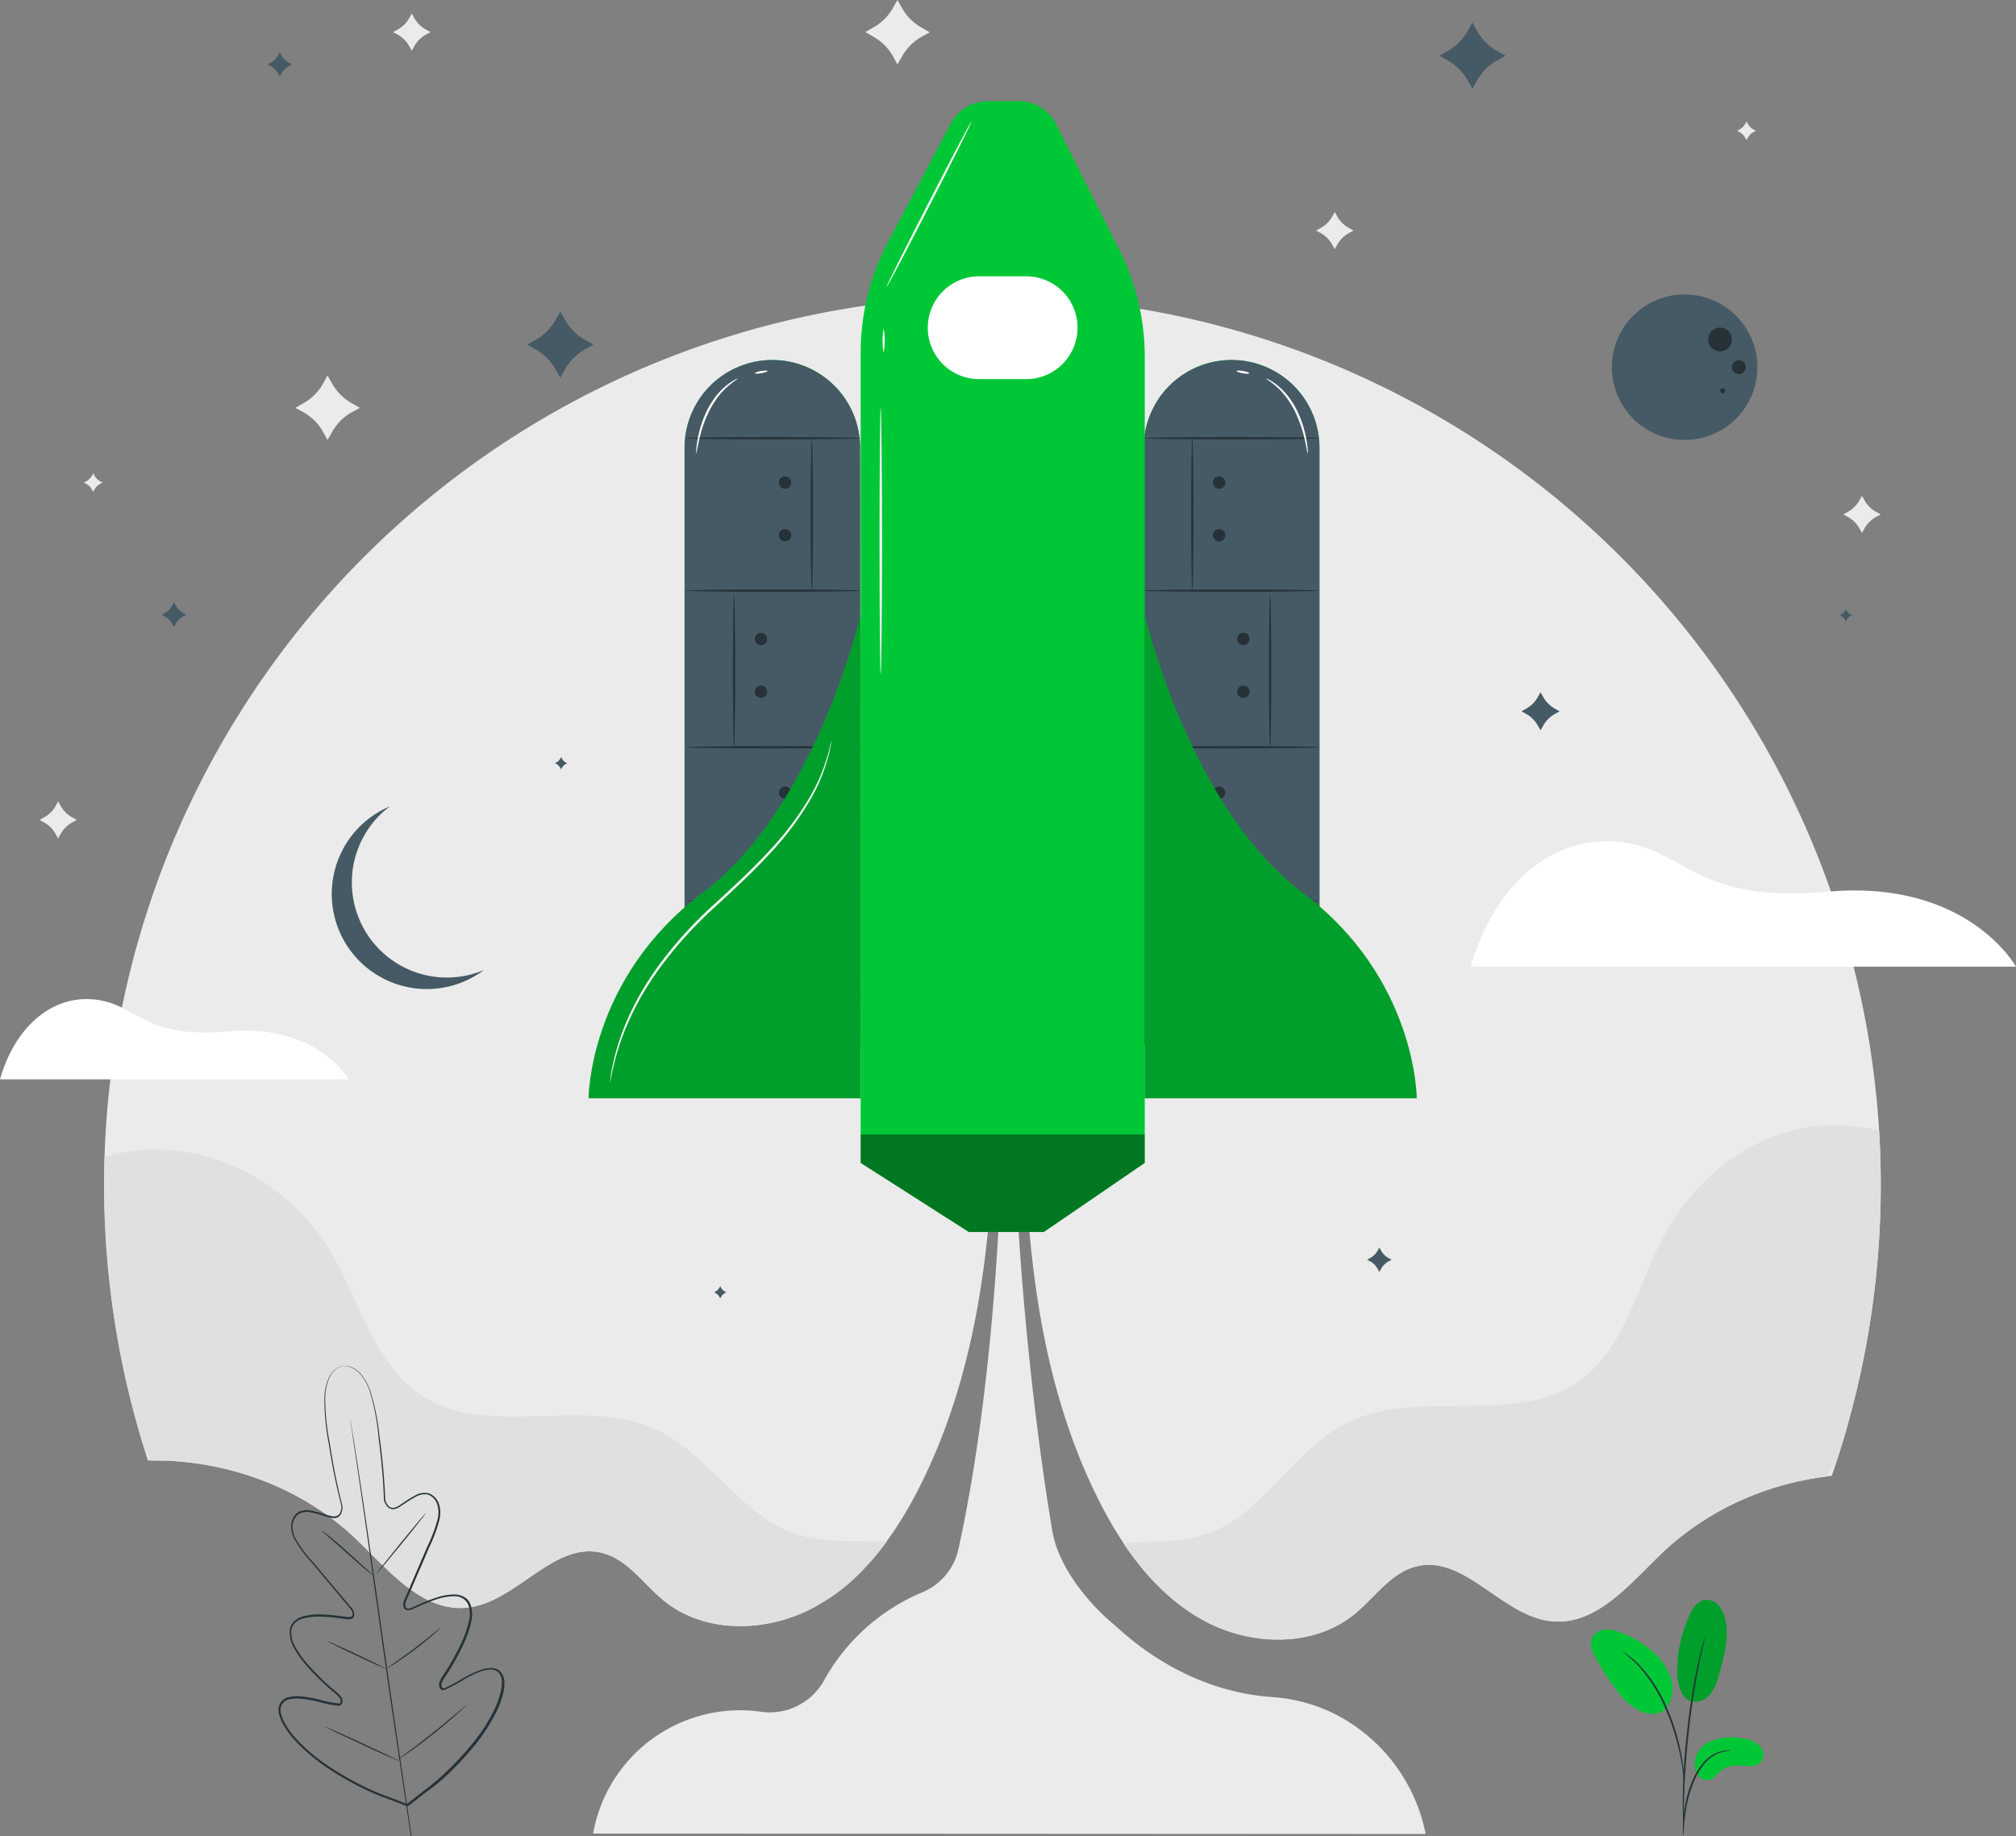 <svg xmlns="http://www.w3.org/2000/svg" width="372.891" height="339.691" viewBox="0 0 372.891 339.691">
  <rect x="0" y="0" width="372.891" height="339.691" fill="#808080" stroke="none"/>
  <g id="To_the_stars-pana" data-name="To the stars-pana" transform="translate(-20 -41.69)">
    <g id="freepik--background-complete--inject-2" transform="translate(20 41.69)">
      <path id="Path_2165" data-name="Path 2165" d="M323.368,90l.455.812a5.56,5.56,0,0,0,2.2,2.175l.812.446-.812.446a5.528,5.528,0,0,0-2.2,2.183l-.455.812-.446-.812a5.528,5.528,0,0,0-2.2-2.183l-.812-.446.812-.446a5.56,5.56,0,0,0,2.2-2.175Z" transform="translate(-76.482 -50.788)" fill="#ebebeb"/>
      <path id="Path_2166" data-name="Path 2166" d="M113.038,44.77l.455.812a5.438,5.438,0,0,0,2.192,2.175l.812.455-.812.446a5.487,5.487,0,0,0-2.192,2.175l-.455.812-.455-.812a5.487,5.487,0,0,0-2.192-2.175l-.812-.446.812-.455a5.438,5.438,0,0,0,2.192-2.175Z" transform="translate(-36.87 -42.27)" fill="#ebebeb"/>
      <path id="Path_2167" data-name="Path 2167" d="M443.508,154.69l.455.812a5.454,5.454,0,0,0,2.2,2.175l.812.446-.812.446a5.455,5.455,0,0,0-2.2,2.175l-.455.812-.455-.812a5.487,5.487,0,0,0-2.191-2.175l-.812-.446.812-.446a5.487,5.487,0,0,0,2.191-2.175Z" transform="translate(-99.107 -62.971)" fill="#ebebeb"/>
      <path id="Path_2168" data-name="Path 2168" d="M32.441,224.31l.446.812a5.56,5.56,0,0,0,2.2,2.183l.812.446-.812.446a5.56,5.56,0,0,0-2.2,2.175l-.446.812-.455-.812a5.454,5.454,0,0,0-2.175-2.175L29,227.751l.812-.446a5.455,5.455,0,0,0,2.2-2.175Z" transform="translate(-21.695 -76.083)" fill="#ebebeb"/>
      <path id="Path_2169" data-name="Path 2169" d="M223.131,41.69l.812,1.42a9.44,9.44,0,0,0,3.758,3.75l1.412.812-1.412.771a9.456,9.456,0,0,0-3.758,3.758l-.812,1.412L222.36,52.2a9.456,9.456,0,0,0-3.758-3.766l-1.412-.812,1.412-.812a9.44,9.44,0,0,0,3.758-3.75Z" transform="translate(-57.136 -41.69)" fill="#ebebeb"/>
      <path id="Path_2170" data-name="Path 2170" d="M93.251,127.27l.812,1.412a9.513,9.513,0,0,0,3.758,3.758l1.412.812-1.412.771a9.513,9.513,0,0,0-3.758,3.758l-.812,1.412-.771-1.412a9.456,9.456,0,0,0-3.758-3.758l-1.412-.771,1.412-.812a9.456,9.456,0,0,0,3.758-3.766Z" transform="translate(-32.676 -57.807)" fill="#ebebeb"/>
      <path id="Path_2171" data-name="Path 2171" d="M417.6,69.38l.227.406a2.7,2.7,0,0,0,1.088,1.088l.406.227-.406.227a2.7,2.7,0,0,0-1.088,1.088l-.227.406-.219-.406a2.752,2.752,0,0,0-1.088-1.088l-.414-.227.414-.227a2.752,2.752,0,0,0,1.088-1.088Z" transform="translate(-94.555 -46.905)" fill="#ebebeb"/>
      <path id="Path_2172" data-name="Path 2172" d="M40.831,149.54l.227.414a2.7,2.7,0,0,0,1.088,1.088l.406.227-.406.219a2.751,2.751,0,0,0-1.088,1.088l-.227.414-.219-.414a2.8,2.8,0,0,0-1.088-1.088l-.414-.219.414-.227a2.752,2.752,0,0,0,1.12-1.088Z" transform="translate(-23.599 -62.001)" fill="#ebebeb"/>
      <path id="Path_2173" data-name="Path 2173" d="M90.213,339c6.055,5.763,12.224,13.579,20.552,12.792,9.164-.893,15.974-12.256,24.9-10.178,4.87,1.128,7.816,5.828,11.672,8.928,7.751,6.266,19.48,5.812,28.133.933s14.772-13.384,19.22-22.3c13.214-26.363,14.066-57.012,13.774-86.484l2.687-98.975,2.687,101.459c-.292,29.48.576,60.112,13.742,86.492,4.448,8.928,10.552,17.427,19.22,22.3s20.381,5.325,28.133-.933c3.855-3.117,6.842-7.816,11.672-8.928,8.928-2.086,15.771,9.318,24.926,10.178,8.328.812,14.5-7.029,20.552-12.792a53.7,53.7,0,0,1,31.184-14.091,164.312,164.312,0,1,0-311.43-2.849C65.862,324.3,80.042,329.327,90.213,339Z" transform="translate(-24.467 -54.389)" fill="#ebebeb"/>
      <path id="Path_2174" data-name="Path 2174" d="M355.15,256.613H456.008s-8.928-16.233-34.9-13.863c-24.8,2.256-26.055-7.987-38.66-9.245S359.354,241.938,355.15,256.613Z" transform="translate(-83.118 -77.793)" fill="#fff"/>
      <path id="Path_2175" data-name="Path 2175" d="M20,284.234H84.439s-5.682-10.381-22.3-8.872c-15.852,1.445-16.656-5.1-24.715-5.909S22.646,274.827,20,284.234Z" transform="translate(-20 -84.571)" fill="#fff"/>
      <path id="Path_2176" data-name="Path 2176" d="M177.794,386.732c.414-.268.812-.544,1.209-.812l.536-.406c.39-.3.812-.6,1.153-.909l.463-.381c.43-.373.86-.747,1.282-1.136l.244-.227a47.457,47.457,0,0,0,4.44-4.87h0c.463-.576.909-1.161,1.347-1.761h0c-5.446-.381-11.047.341-16.233-1.25-10.657-3.247-16.55-15.048-26.7-19.634-13.376-6.047-30.689,1.842-43.019-6.144-9.253-5.99-11.574-18.3-17.508-27.6-8.79-13.8-25.486-21.1-41.184-16.574q-.089,2.532-.089,5.073a164.391,164.391,0,0,0,7.52,49.142c.385.67.759,1.328,1.165,1.993h3.019c.7,0,1.388.065,2.078.122a1.739,1.739,0,0,1,.5.049c.7.057,1.4.13,2.086.219l.5.065c.69.1,1.38.195,2.07.317l.511.1c.682.13,1.364.26,2.037.406l.544.13c.657.154,1.323.308,1.98.487l.584.17c.633.179,1.274.365,1.907.568l.633.219c.609.2,1.218.406,1.818.633l.69.276c.576.219,1.153.446,1.713.69.26.105.511.227.763.341.536.243,1.071.479,1.623.739.284.13.56.284.812.43.5.243.982.5,1.469.755.308.17.6.357.909.528.446.26.893.511,1.331.812l1,.641,1.185.771c.373.26.731.536,1.1.812s.674.479,1,.73.812.682,1.274,1.023c.243.211.5.406.755.617.657.56,1.307,1.144,1.94,1.745,6.055,5.763,12.224,13.579,20.552,12.792,9.123-.877,15.933-12.24,24.861-10.162,4.87,1.128,7.816,5.828,11.672,8.928,7.751,6.266,19.48,5.812,28.133.933.609-.333,1.193-.7,1.778-1.071Z" transform="translate(-24.469 -91.032)" fill="#e0e0e0"/>
      <path id="Path_2177" data-name="Path 2177" d="M377.946,375.2l1.128-.933c.2-.162.422-.317.633-.479.357-.276.714-.552,1.08-.812l.674-.479,1.088-.747.69-.446c.373-.235.747-.479,1.128-.706.227-.146.463-.276.69-.406l1.169-.674.7-.373,1.217-.633.682-.325c.422-.2.812-.406,1.266-.6l.674-.292,1.315-.552.657-.26,1.364-.511.641-.219,1.412-.471.625-.187c.487-.146.966-.292,1.453-.422l.617-.162,1.485-.365.609-.138,1.518-.308.593-.114c.511-.089,1.023-.179,1.542-.252l.584-.089.86-.122c.641-.893,1.25-1.778,1.826-2.67a163.959,163.959,0,0,0,8.222-51.419q0-4.984-.3-9.886c-15.852-3.977-30.762,4.058-39.058,18.173-5.6,9.5-7.492,21.875-16.526,28.2-12.037,8.409-29.61,1.128-42.775,7.646-9.975,4.927-15.454,16.931-26.006,20.56-4.87,1.68-10.227,1.282-15.422,1.737h0c.43.633.868,1.266,1.323,1.883.114.17.235.333.357.5.373.5.747.99,1.128,1.469l.333.414c.479.6.982,1.185,1.493,1.753l.268.3c.43.471.868.933,1.315,1.38l.463.463c.455.455.925.893,1.4,1.323l.284.26c.568.5,1.153.974,1.745,1.437l.471.349c.463.357.942.7,1.429,1.031l.544.365c.633.414,1.282.812,1.956,1.193,8.685,4.87,20.381,5.325,28.133-.933,3.855-3.117,6.842-7.816,11.672-8.928,8.928-2.086,15.771,9.318,24.926,10.178,8.328.812,14.5-7.029,20.552-12.792.52-.5,1.055-.982,1.623-1.453C377.6,375.49,377.776,375.352,377.946,375.2Z" transform="translate(-68.212 -89.985)" fill="#e0e0e0"/>
    </g>
    <g id="freepik--Stars--inject-2" transform="translate(49.91 45.862)">
      <circle id="Ellipse_92" data-name="Ellipse 92" cx="13.458" cy="13.458" r="13.458" transform="translate(267.738 76.704) rotate(-87.87)" fill="#455a64"/>
      <path id="Path_2178" data-name="Path 2178" d="M409.26,118.5a2.2,2.2,0,1,1,2.143,2.24,2.2,2.2,0,0,1-2.143-2.24Z" transform="translate(-123.219 -59.921)" fill="#263238"/>
      <path id="Path_2179" data-name="Path 2179" d="M414.67,125.038a1.282,1.282,0,1,1,1.25,1.307,1.282,1.282,0,0,1-1.25-1.307Z" transform="translate(-124.238 -61.322)" fill="#263238"/>
      <path id="Path_2180" data-name="Path 2180" d="M412.454,130.16a.471.471,0,0,1,0,.942.463.463,0,0,1-.455-.479A.471.471,0,0,1,412.454,130.16Z" transform="translate(-123.735 -62.523)" fill="#263238"/>
      <path id="Path_2181" data-name="Path 2181" d="M370.245,199.47l.463.812a5.617,5.617,0,0,0,2.24,2.24l.812.463-.812.463a5.56,5.56,0,0,0-2.24,2.24l-.463.812-.463-.812a5.511,5.511,0,0,0-2.24-2.24l-.812-.463.812-.463a5.56,5.56,0,0,0,2.24-2.24Z" transform="translate(-115.209 -75.576)" fill="#455a64"/>
      <path id="Path_2182" data-name="Path 2182" d="M146.256,112.67l.812,1.461a9.74,9.74,0,0,0,3.872,3.864l1.453.812-1.453.812a9.74,9.74,0,0,0-3.872,3.872l-.812,1.453-.812-1.453a9.74,9.74,0,0,0-3.864-3.872l-1.461-.812,1.461-.812a9.74,9.74,0,0,0,3.864-3.864Z" transform="translate(-72.532 -59.23)" fill="#455a64"/>
      <path id="Path_2183" data-name="Path 2183" d="M83.224,53.56l.3.536a3.555,3.555,0,0,0,1.429,1.445l.536.292-.536.292a3.555,3.555,0,0,0-1.429,1.429l-.3.536-.292-.536A3.555,3.555,0,0,0,81.5,56.125l-.5-.308.536-.292A3.555,3.555,0,0,0,82.964,54.1Z" transform="translate(-61.398 -48.097)" fill="#455a64"/>
      <path id="Path_2184" data-name="Path 2184" d="M183.868,334.82l.146.268a1.834,1.834,0,0,0,.714.714l.268.146-.268.146a1.883,1.883,0,0,0-.714.714l-.146.268-.146-.268a1.834,1.834,0,0,0-.714-.714l-.268-.146.268-.146a1.777,1.777,0,0,0,.714-.714Z" transform="translate(-80.559 -101.067)" fill="#455a64"/>
      <path id="Path_2185" data-name="Path 2185" d="M147.6,214.24l.146.268a1.834,1.834,0,0,0,.714.714l.268.146-.268.146a1.835,1.835,0,0,0-.714.714l-.146.268-.146-.268a1.778,1.778,0,0,0-.714-.714l-.268-.146.268-.146a1.778,1.778,0,0,0,.714-.714Z" transform="translate(-73.728 -78.358)" fill="#455a64"/>
      <path id="Path_2186" data-name="Path 2186" d="M440.378,180.51l.146.268a1.778,1.778,0,0,0,.714.714l.268.146-.268.146a1.777,1.777,0,0,0-.714.714l-.146.268-.146-.268a1.777,1.777,0,0,0-.714-.714l-.268-.146.268-.146a1.778,1.778,0,0,0,.714-.714Z" transform="translate(-128.867 -72.006)" fill="#455a64"/>
      <path id="Path_2187" data-name="Path 2187" d="M59.139,179l.3.536a3.555,3.555,0,0,0,1.429,1.429l.536.292-.536.292A3.555,3.555,0,0,0,59.407,183l-.3.536L58.814,183a3.555,3.555,0,0,0-1.429-1.429l-.536-.292.536-.292a3.555,3.555,0,0,0,1.429-1.429Z" transform="translate(-56.85 -71.721)" fill="#455a64"/>
      <path id="Path_2188" data-name="Path 2188" d="M333.806,326l.3.536a3.587,3.587,0,0,0,1.42,1.429l.544.292-.544.292a3.587,3.587,0,0,0-1.42,1.429l-.3.536-.292-.536a3.612,3.612,0,0,0-1.429-1.429l-.536-.292.536-.292a3.612,3.612,0,0,0,1.429-1.429Z" transform="translate(-108.584 -99.406)" fill="#455a64"/>
      <path id="Path_2189" data-name="Path 2189" d="M354.116,46.83l.812,1.453a9.74,9.74,0,0,0,3.864,3.872l1.453.812-1.453.812a9.74,9.74,0,0,0-3.864,3.864l-.812,1.453-.812-1.453a9.74,9.74,0,0,0-3.872-3.864l-1.453-.812,1.453-.812a9.74,9.74,0,0,0,3.872-3.872Z" transform="translate(-111.678 -46.83)" fill="#455a64"/>
      <path id="Path_2190" data-name="Path 2190" d="M112.321,256.525a17.6,17.6,0,0,1-5.982-31.055,17.589,17.589,0,1,0,17.41,30.267A17.524,17.524,0,0,1,112.321,256.525Z" transform="translate(-64.148 -80.473)" fill="#455a64"/>
    </g>
    <g id="freepik--Plants--inject-2" transform="translate(71.511 294.372)">
      <path id="Path_2191" data-name="Path 2191" d="M403.362,424.067c1.2,1.713,3.531,1.144,4.61.1a8.693,8.693,0,0,0,1.948-4c.95-3.3,1.907-6.761,1.2-10.13a5.681,5.681,0,0,0-1.291-2.752,2.938,2.938,0,0,0-2.784-.925,4.289,4.289,0,0,0-2.435,2.557,24.2,24.2,0,0,0-2.386,10.357,8.433,8.433,0,0,0,1.136,4.8" transform="translate(-143.492 -363.037)" fill="#00c736"/>
      <g id="Group_2893" data-name="Group 2893" transform="translate(258.717 43.259)" opacity="0.2">
        <path id="Path_2192" data-name="Path 2192" d="M403.362,424.067c1.2,1.713,3.531,1.144,4.61.1a8.693,8.693,0,0,0,1.948-4c.95-3.3,1.907-6.761,1.2-10.13a5.681,5.681,0,0,0-1.291-2.752,2.938,2.938,0,0,0-2.784-.925,4.289,4.289,0,0,0-2.435,2.557,24.2,24.2,0,0,0-2.386,10.357,8.433,8.433,0,0,0,1.136,4.8" transform="translate(-402.209 -406.296)"/>
      </g>
      <path id="Path_2193" data-name="Path 2193" d="M408.6,438.637a10.333,10.333,0,0,1,6.445-.812,5.292,5.292,0,0,1,3.19,1.42,2.242,2.242,0,0,1,0,3.174,3.036,3.036,0,0,1-2.013.511c-1.7,0-3.588-.317-4.951.706-.812.584-1.3,1.558-2.224,1.842a2.2,2.2,0,0,1-2.435-1.071,3.75,3.75,0,0,1-.268-2.768,4.237,4.237,0,0,1,2.256-3Z" transform="translate(-144.242 -368.938)" fill="#00c736"/>
      <path id="Path_2194" data-name="Path 2194" d="M396.368,427.8a6.217,6.217,0,0,0,.974-5.73,11.128,11.128,0,0,0-3.4-4.927,18.36,18.36,0,0,0-6.079-3.588,6.494,6.494,0,0,0-2.735-.463,2.881,2.881,0,0,0-2.3,1.388c-.633,1.217,0,2.7.641,3.9a46.522,46.522,0,0,0,3.993,6.088,10.711,10.711,0,0,0,4.391,3.758c1.826.69,3.717.617,4.691-.649" transform="translate(-139.793 -364.315)" fill="#00c736"/>
      <path id="Path_2195" data-name="Path 2195" d="M403.518,456.338a3.68,3.68,0,0,0,.105-.812c.057-.568.122-1.274.211-2.118a30.856,30.856,0,0,1,.471-3.117,24.806,24.806,0,0,1,1.136-3.677,13.474,13.474,0,0,1,1.875-3.328,6.988,6.988,0,0,1,2.378-1.972,6.712,6.712,0,0,1,2-.625,4.471,4.471,0,0,0,.771-.105,3.1,3.1,0,0,0-.812,0,6.071,6.071,0,0,0-2.086.544,7,7,0,0,0-2.5,1.989,13.313,13.313,0,0,0-1.948,3.393,22.632,22.632,0,0,0-1.12,3.734,25.482,25.482,0,0,0-.414,3.157c-.073.9-.1,1.623-.106,2.135A3.14,3.14,0,0,0,403.518,456.338Z" transform="translate(-143.729 -369.489)" fill="#263238"/>
      <path id="Path_2196" data-name="Path 2196" d="M403.665,449.847a1.852,1.852,0,0,0,0-.365v-1.031c0-.893,0-2.192.049-3.791.081-3.206.349-7.622.885-12.484s1.25-9.229,1.9-12.37c.146-.812.3-1.494.446-2.11s.26-1.161.373-1.623l.243-1.006a2.063,2.063,0,0,0,.065-.357,1.242,1.242,0,0,0-.13.341l-.3.99c-.13.43-.268.958-.422,1.583s-.333,1.323-.5,2.1a117.12,117.12,0,0,0-1.989,12.386,121.5,121.5,0,0,0-.812,12.508c0,1.623,0,2.906.057,3.8,0,.422.041.763.057,1.039a1.4,1.4,0,0,0,.081.39Z" transform="translate(-143.729 -364.622)" fill="#263238"/>
      <path id="Path_2197" data-name="Path 2197" d="M401.076,441.914a6.114,6.114,0,0,0,0-1.079c-.041-.69-.138-1.688-.333-2.922a39.9,39.9,0,0,0-.95-4.253,37.845,37.845,0,0,0-1.786-5.04,26.784,26.784,0,0,0-5.227-8.117,12.629,12.629,0,0,0-1.226-1.136c-.187-.162-.357-.325-.528-.446l-.479-.333a5.51,5.51,0,0,0-.909-.576,29.6,29.6,0,0,1,2.979,2.654,28.231,28.231,0,0,1,5.1,8.117,41.172,41.172,0,0,1,1.794,4.992c.463,1.567.771,3,1.006,4.213s.357,2.208.43,2.9A8.6,8.6,0,0,0,401.076,441.914Z" transform="translate(-141.125 -365.243)" fill="#263238"/>
      <path id="Path_2198" data-name="Path 2198" d="M95.319,353.081a1.624,1.624,0,0,1,.471-.065,2.979,2.979,0,0,1,1.364.3,4.91,4.91,0,0,1,1.769,1.437,10.771,10.771,0,0,1,1.493,2.768,41.842,41.842,0,0,1,1.729,8.547,115.024,115.024,0,0,1,1.063,11.7h0c.195.657.633,1.437,1.355,1.493a1.972,1.972,0,0,0,1.031-.341c.341-.195.674-.414,1.006-.641a18.954,18.954,0,0,1,2.118-1.307,3.474,3.474,0,0,1,2.557-.414,3.247,3.247,0,0,1,1.859,1.924,5.454,5.454,0,0,1,.146,2.752,26.136,26.136,0,0,1-1.948,5.308c-.714,1.769-1.542,3.588-2.329,5.438l-1.209,2.816c-.2.471-.406.95-.617,1.429a2.727,2.727,0,0,0-.235.7,1.161,1.161,0,0,0,.057.674c.154.4.714.317,1.169.089l1.461-.649a28.687,28.687,0,0,1,3.052-1.193,10.666,10.666,0,0,1,3.312-.576,3.831,3.831,0,0,1,1.7.406,2.67,2.67,0,0,1,1.226,1.291,5.682,5.682,0,0,1,.162,3.49,18.028,18.028,0,0,1-1.1,3.336,44.229,44.229,0,0,1-3.417,6.29,9.246,9.246,0,0,0-.893,1.518.933.933,0,0,0,0,.739.617.617,0,0,0,.1.154c0,.041.114.138.106.106a.487.487,0,0,0,.292,0,24.118,24.118,0,0,0,3.206-1.713,20.128,20.128,0,0,1,3.385-1.623,6.185,6.185,0,0,1,1.9-.39,2.386,2.386,0,0,1,1.875.69,2.808,2.808,0,0,1,.714,1.875,7.89,7.89,0,0,1-.195,1.956,16.4,16.4,0,0,1-1.331,3.669,33.28,33.28,0,0,1-4.342,6.566,54.691,54.691,0,0,1-5.544,5.779,37.837,37.837,0,0,1-3.149,2.484l-3.247,2.516h0l-.1.073-.106-.041-3.807-1.469a37.787,37.787,0,0,1-3.742-1.55,54.729,54.729,0,0,1-6.972-3.945,33.281,33.281,0,0,1-6.047-5.049,15.713,15.713,0,0,1-2.33-3.133,7.614,7.614,0,0,1-.755-1.818,2.792,2.792,0,0,1,.146-2,2.435,2.435,0,0,1,1.623-1.209,6.5,6.5,0,0,1,1.932-.171A20.206,20.206,0,0,1,91,414.72a24.287,24.287,0,0,0,3.563.714.577.577,0,0,0,.284-.049s.057-.1.073-.138a.731.731,0,0,0,.049-.179.925.925,0,0,0-.211-.7,8.435,8.435,0,0,0-1.3-1.2,45.158,45.158,0,0,1-5.073-5.049,18,18,0,0,1-2.013-2.881,5.682,5.682,0,0,1-.812-3.393,2.662,2.662,0,0,1,.812-1.623,3.961,3.961,0,0,1,1.518-.868,10.649,10.649,0,0,1,3.336-.4,28.834,28.834,0,0,1,3.247.26l1.623.211c.5.081,1.055,0,1.088-.43a1.283,1.283,0,0,0-.138-.657,2.979,2.979,0,0,0-.438-.6q-.5-.609-1-1.193l-1.964-2.354-3.791-4.537a25.079,25.079,0,0,1-3.393-4.529,5.373,5.373,0,0,1-.649-2.67,3.247,3.247,0,0,1,1.226-2.378,3.466,3.466,0,0,1,2.541-.292,18.614,18.614,0,0,1,2.435.641c.381.122.763.235,1.144.325a1.916,1.916,0,0,0,1.088,0c.674-.252.868-1.128.868-1.818h0a114.393,114.393,0,0,1-2.338-11.493,42.84,42.84,0,0,1-.812-8.669,10.292,10.292,0,0,1,.6-3.076,5.008,5.008,0,0,1,1.226-1.916,3.011,3.011,0,0,1,1.2-.706,1.736,1.736,0,0,1,.471-.073,2.89,2.89,0,0,0-1.623.812,4.951,4.951,0,0,0-1.177,1.9,10.446,10.446,0,0,0-.56,3.052,43.216,43.216,0,0,0,.871,8.638,116.077,116.077,0,0,0,2.336,11.572h0a3.4,3.4,0,0,1-.195,1.169,1.493,1.493,0,0,1-.812.909,2.151,2.151,0,0,1-1.242,0c-.4-.1-.812-.211-1.169-.333a20.734,20.734,0,0,0-2.37-.625,3.247,3.247,0,0,0-2.354.3,2.971,2.971,0,0,0-1.1,2.151,5.146,5.146,0,0,0,.625,2.524,26.249,26.249,0,0,0,3.36,4.448l3.807,4.537,1.972,2.346,1,1.185a2.037,2.037,0,0,1,.657,1.534.812.812,0,0,1-.617.7,2.07,2.07,0,0,1-.86,0l-1.623-.2a30.419,30.419,0,0,0-3.247-.252,10.236,10.236,0,0,0-3.247.39,2.719,2.719,0,0,0-2.062,2.159,5.3,5.3,0,0,0,.812,3.149,17.54,17.54,0,0,0,1.98,2.825,44.319,44.319,0,0,0,5.032,4.992,8.574,8.574,0,0,1,1.355,1.266,1.331,1.331,0,0,1,.292,1,1.363,1.363,0,0,1-.073.26.649.649,0,0,1-.154.26.747.747,0,0,1-.568.179,22.571,22.571,0,0,1-3.669-.722,20.478,20.478,0,0,0-3.636-.6,6.1,6.1,0,0,0-1.81.162,2.037,2.037,0,0,0-1.339.99,2.435,2.435,0,0,0-.106,1.721,7.125,7.125,0,0,0,.706,1.713,15.623,15.623,0,0,0,2.273,3.052,33.125,33.125,0,0,0,5.974,4.984,56.085,56.085,0,0,0,6.924,3.912,38.478,38.478,0,0,0,3.717,1.542l3.8,1.461h-.162l3.2-2.508a39.868,39.868,0,0,0,3.117-2.557,54.644,54.644,0,0,0,5.5-5.739,32.745,32.745,0,0,0,4.294-6.493,15.789,15.789,0,0,0,1.3-3.579,7.111,7.111,0,0,0,.187-1.842,2.435,2.435,0,0,0-.6-1.623,2.013,2.013,0,0,0-1.567-.568,6.136,6.136,0,0,0-1.778.365,20.185,20.185,0,0,0-3.312,1.623,23.651,23.651,0,0,1-3.3,1.745.622.622,0,0,1-.82-.2.853.853,0,0,1-.138-.235,1.266,1.266,0,0,1,0-1.031,8.782,8.782,0,0,1,.933-1.623,44.733,44.733,0,0,0,3.393-6.225,17.953,17.953,0,0,0,1.08-3.247,5.316,5.316,0,0,0-.13-3.247,2.719,2.719,0,0,0-2.6-1.485,10.211,10.211,0,0,0-3.19.552,29.281,29.281,0,0,0-3.011,1.169l-1.469.657a2.118,2.118,0,0,1-.812.211.812.812,0,0,1-.812-.487,2.037,2.037,0,0,1,.187-1.623c.2-.479.406-.95.617-1.429l1.209-2.808L111,386.384a26.762,26.762,0,0,0,1.94-5.227,5.1,5.1,0,0,0-.122-2.6,3,3,0,0,0-1.623-1.753,3.247,3.247,0,0,0-2.346.39,20.236,20.236,0,0,0-2.086,1.282c-.341.227-.674.446-1.023.649a2.151,2.151,0,0,1-1.185.365,1.453,1.453,0,0,1-1.063-.625,3.182,3.182,0,0,1-.528-1.063h0c-.122-4.375-.584-8.287-1.006-11.68a41.471,41.471,0,0,0-1.623-8.523,10.625,10.625,0,0,0-1.445-2.752,5.016,5.016,0,0,0-1.721-1.445A2.979,2.979,0,0,0,95.319,353.081Z" transform="translate(-83.463 -353)" fill="#263238"/>
      <path id="Path_2199" data-name="Path 2199" d="M111.022,442.145c-1.136-7.484-3.766-24.926-5.373-36.371s-3.06-21.8-4.156-29.293c-.552-3.734-1-6.761-1.315-8.872-.146-1.039-.268-1.851-.349-2.435l-.089-.625v-.008a5.313,5.313,0,0,0,.114.625q.134.84.39,2.435c.349,2.086.812,5.114,1.388,8.855,1.136,7.492,2.622,17.857,4.229,29.285s4.2,28.887,5.3,36.379" transform="translate(-86.528 -355.134)" fill="#263238"/>
      <path id="Path_2200" data-name="Path 2200" d="M93.35,390.54a2,2,0,0,1,.406.276c.26.195.617.479,1.063.812.877.714,2.07,1.745,3.36,2.906l3.3,2.979,1,.893a2.117,2.117,0,0,1,.357.349,2.837,2.837,0,0,1-.414-.276c-.252-.195-.617-.479-1.055-.812-.868-.731-2.054-1.769-3.344-2.93l-3.336-2.955-.99-.868A2.182,2.182,0,0,1,93.35,390.54Z" transform="translate(-85.325 -360.07)" fill="#263238"/>
      <path id="Path_2201" data-name="Path 2201" d="M105.76,397.773c-.049-.041,1.956-2.589,4.48-5.682s4.618-5.592,4.667-5.552-1.956,2.6-4.48,5.682S105.809,397.814,105.76,397.773Z" transform="translate(-87.662 -359.316)" fill="#263238"/>
      <path id="Path_2202" data-name="Path 2202" d="M107.82,420.363a2.3,2.3,0,0,1,.4-.308l1.128-.812c.95-.666,2.265-1.583,3.677-2.654s2.662-2.07,3.563-2.8l1.063-.868a2.654,2.654,0,0,1,.406-.3,3.5,3.5,0,0,1-.349.365c-.235.219-.576.544-1.015.925-.877.771-2.11,1.8-3.531,2.865s-2.743,1.972-3.726,2.6c-.487.317-.885.56-1.169.73a1.883,1.883,0,0,1-.446.26Z" transform="translate(-88.05 -364.228)" fill="#263238"/>
      <path id="Path_2203" data-name="Path 2203" d="M94.63,415.74a1.761,1.761,0,0,1,.446.154l1.161.511c.982.438,2.33,1.055,3.807,1.753s2.816,1.347,3.774,1.826c.487.235.868.43,1.136.576a1.981,1.981,0,0,1,.406.235,1.623,1.623,0,0,1-.446-.154l-1.161-.511c-.982-.438-2.329-1.063-3.807-1.761s-2.817-1.339-3.782-1.818c-.479-.235-.86-.438-1.128-.576a2.15,2.15,0,0,1-.406-.235Z" transform="translate(-85.566 -364.816)" fill="#263238"/>
      <path id="Path_2204" data-name="Path 2204" d="M94,435.2a2.693,2.693,0,0,1,.56.211l1.493.641c1.258.56,2.987,1.339,4.87,2.216s3.628,1.688,4.87,2.281l1.461.714a3,3,0,0,1,.528.292,2.362,2.362,0,0,1-.56-.211l-1.5-.649c-1.258-.552-2.987-1.331-4.87-2.216s-3.628-1.68-4.87-2.273l-1.461-.714A3.081,3.081,0,0,1,94,435.2Z" transform="translate(-85.447 -368.481)" fill="#263238"/>
      <path id="Path_2205" data-name="Path 2205" d="M110.66,440.378a3.04,3.04,0,0,1,.5-.406l1.4-1.047c1.177-.885,2.8-2.11,4.553-3.506s3.32-2.711,4.44-3.661l1.331-1.128a2.866,2.866,0,0,1,.5-.39,3.162,3.162,0,0,1-.446.454c-.292.292-.73.7-1.282,1.185-1.1.99-2.638,2.321-4.4,3.717s-3.4,2.614-4.61,3.458c-.6.43-1.1.763-1.437.99a4.168,4.168,0,0,1-.552.333Z" transform="translate(-88.585 -367.547)" fill="#263238"/>
    </g>
    <g id="freepik--Rocket--inject-2" transform="translate(128.87 60.407)">
      <path id="Path_2206" data-name="Path 2206" d="M291.48,406.735a30.933,30.933,0,0,0-10.763-2.719c-10.552-.731-20.414-5.479-28.287-12.581q-.487-.438-.974-.852c-5.024-4.221-10.292-10.852-11.363-17.321-4.058-24.034-7.045-57.15-6.834-74.552h-2.435s-.268,42.3-8.117,78.067a11.29,11.29,0,0,1-6.769,7.914,37.2,37.2,0,0,0-18.084,16.29,11.493,11.493,0,0,1-11.721,5.747,27.6,27.6,0,0,0-30.973,22.548l153.99.081a31.785,31.785,0,0,0-17.67-22.621Z" transform="translate(-154.324 -108.811)" fill="#ebebeb"/>
      <path id="Path_2207" data-name="Path 2207" d="M208.572,250.434H176V139.973a16.233,16.233,0,0,1,16.233-16.233h0a16.233,16.233,0,0,1,16.233,16.233Z" transform="translate(-158.249 -75.859)" fill="#00c736"/>
      <path id="Path_2208" data-name="Path 2208" d="M208.572,250.434H176V139.973a16.233,16.233,0,0,1,16.233-16.233h0a16.233,16.233,0,0,1,16.233,16.233Z" transform="translate(-158.249 -75.859)" fill="#455a64"/>
      <path id="Path_2209" data-name="Path 2209" d="M208.6,141.511c0,.114-7.264.211-16.233.211s-16.233-.1-16.233-.211,7.305-.211,16.233-.211S208.6,141.389,208.6,141.511Z" transform="translate(-158.273 -79.167)" fill="#263238"/>
      <path id="Path_2210" data-name="Path 2210" d="M208.6,176.251c0,.122-7.264.211-16.233.211s-16.233-.089-16.233-.211,7.305-.211,16.233-.211S208.6,176.137,208.6,176.251Z" transform="translate(-158.273 -85.709)" fill="#263238"/>
      <path id="Path_2211" data-name="Path 2211" d="M204.951,169.757c-.114,0-.211-6.315-.211-14.1s.1-14.1.211-14.1.211,6.307.211,14.1S205.081,169.757,204.951,169.757Z" transform="translate(-163.661 -79.215)" fill="#263238"/>
      <path id="Path_2212" data-name="Path 2212" d="M199.779,151.4a1.144,1.144,0,1,1-1.144-1.144A1.144,1.144,0,0,1,199.779,151.4Z" transform="translate(-162.296 -80.854)" fill="#263238"/>
      <path id="Path_2213" data-name="Path 2213" d="M199.779,163.414a1.144,1.144,0,1,1-1.144-1.144A1.144,1.144,0,0,1,199.779,163.414Z" transform="translate(-162.296 -83.116)" fill="#263238"/>
      <path id="Path_2214" data-name="Path 2214" d="M208.6,246.951c0,.114-7.264.211-16.233.211s-16.233-.1-16.233-.211,7.305-.211,16.233-.211S208.6,246.813,208.6,246.951Z" transform="translate(-158.273 -99.024)" fill="#263238"/>
      <path id="Path_2215" data-name="Path 2215" d="M204.951,240.457c-.114,0-.211-6.315-.211-14.1s.1-14.1.211-14.1.211,6.307.211,14.1S205.081,240.457,204.951,240.457Z" transform="translate(-163.661 -92.53)" fill="#263238"/>
      <circle id="Ellipse_93" data-name="Ellipse 93" cx="1.144" cy="1.144" r="1.144" transform="translate(35.194 126.759)" fill="#263238"/>
      <circle id="Ellipse_94" data-name="Ellipse 94" cx="1.144" cy="1.144" r="1.144" transform="translate(35.194 136.515)" fill="#263238"/>
      <path id="Path_2216" data-name="Path 2216" d="M176.16,211.951c0-.114,7.305-.211,16.233-.211s16.233.1,16.233.211-7.264.211-16.233.211S176.16,212.024,176.16,211.951Z" transform="translate(-158.279 -92.432)" fill="#263238"/>
      <path id="Path_2217" data-name="Path 2217" d="M187.221,205.457c-.114,0-.211-6.315-.211-14.1s.1-14.1.211-14.1.211,6.307.211,14.1S187.343,205.457,187.221,205.457Z" transform="translate(-160.322 -85.939)" fill="#263238"/>
      <path id="Path_2218" data-name="Path 2218" d="M192,187.053a1.144,1.144,0,1,0,.332-.814A1.144,1.144,0,0,0,192,187.053Z" transform="translate(-161.262 -87.566)" fill="#263238"/>
      <path id="Path_2219" data-name="Path 2219" d="M192,199.064a1.144,1.144,0,1,0,1.144-1.144A1.144,1.144,0,0,0,192,199.064Z" transform="translate(-161.262 -89.83)" fill="#263238"/>
      <path id="Path_2220" data-name="Path 2220" d="M178.665,141.791a2.239,2.239,0,0,1,0-.649,15.344,15.344,0,0,1,.211-1.761,20.292,20.292,0,0,1,1.794-5.568,16.38,16.38,0,0,1,1.737-2.727,12.72,12.72,0,0,1,1.867-1.875,9.6,9.6,0,0,1,.812-.593,4.058,4.058,0,0,1,.657-.39,2.2,2.2,0,0,1,.592-.268c.041.073-.771.511-1.875,1.485a13.944,13.944,0,0,0-1.761,1.883,18.483,18.483,0,0,0-1.664,2.679,23.872,23.872,0,0,0-1.867,5.43C178.851,140.874,178.738,141.791,178.665,141.791Z" transform="translate(-158.746 -76.654)" fill="#fafafa"/>
      <path id="Path_2221" data-name="Path 2221" d="M194.358,126.229c0,.114-.487.292-1.136.406s-1.185.106-1.2,0,.487-.3,1.136-.414S194.341,126.107,194.358,126.229Z" transform="translate(-161.266 -76.311)" fill="#fafafa"/>
      <path id="Path_2222" data-name="Path 2222" d="M280.59,250.434h32.54V139.973a16.233,16.233,0,0,0-16.274-16.233h0a16.233,16.233,0,0,0-16.233,16.233Z" transform="translate(-177.946 -75.859)" fill="#00c736"/>
      <path id="Path_2223" data-name="Path 2223" d="M280.59,250.434h32.54V139.973a16.233,16.233,0,0,0-16.274-16.233h0a16.233,16.233,0,0,0-16.233,16.233Z" transform="translate(-177.946 -75.859)" fill="#455a64"/>
      <path id="Path_2224" data-name="Path 2224" d="M280.59,141.511c0-.122,7.305-.211,16.233-.211s16.233.089,16.233.211-7.264.211-16.233.211S280.59,141.625,280.59,141.511Z" transform="translate(-177.946 -79.167)" fill="#263238"/>
      <path id="Path_2225" data-name="Path 2225" d="M280.59,176.251c0-.114,7.305-.211,16.233-.211s16.233.1,16.233.211-7.264.211-16.233.211S280.59,176.373,280.59,176.251Z" transform="translate(-177.946 -85.709)" fill="#263238"/>
      <path id="Path_2226" data-name="Path 2226" d="M291.651,169.757c-.114,0-.211-6.315-.211-14.1s.1-14.1.211-14.1.211,6.307.211,14.1S291.773,169.757,291.651,169.757Z" transform="translate(-179.989 -79.215)" fill="#263238"/>
      <path id="Path_2227" data-name="Path 2227" d="M296.4,151.4a1.144,1.144,0,1,0,1.144-1.144A1.144,1.144,0,0,0,296.4,151.4Z" transform="translate(-180.923 -80.854)" fill="#263238"/>
      <path id="Path_2228" data-name="Path 2228" d="M296.4,163.414a1.144,1.144,0,1,0,1.144-1.144A1.144,1.144,0,0,0,296.4,163.414Z" transform="translate(-180.923 -83.116)" fill="#263238"/>
      <path id="Path_2229" data-name="Path 2229" d="M280.59,246.951c0-.114,7.305-.211,16.233-.211s16.233.1,16.233.211-7.264.211-16.233.211S280.59,247.04,280.59,246.951Z" transform="translate(-177.946 -99.024)" fill="#263238"/>
      <path id="Path_2230" data-name="Path 2230" d="M291.651,240.457c-.114,0-.211-6.315-.211-14.1s.1-14.1.211-14.1.243,6.282.243,14.074S291.773,240.457,291.651,240.457Z" transform="translate(-179.989 -92.53)" fill="#263238"/>
      <circle id="Ellipse_95" data-name="Ellipse 95" cx="1.144" cy="1.144" r="1.144" transform="translate(115.477 126.759)" fill="#263238"/>
      <circle id="Ellipse_96" data-name="Ellipse 96" cx="1.144" cy="1.144" r="1.144" transform="translate(115.477 136.515)" fill="#263238"/>
      <path id="Path_2231" data-name="Path 2231" d="M313.027,211.951c0,.114-7.264.211-16.233.211s-16.233-.1-16.233-.211,7.305-.211,16.233-.211S313.027,211.8,313.027,211.951Z" transform="translate(-177.94 -92.432)" fill="#263238"/>
      <path id="Path_2232" data-name="Path 2232" d="M309.391,205.457c-.114,0-.211-6.315-.211-14.1s.1-14.1.211-14.1.211,6.307.211,14.1S309.513,205.457,309.391,205.457Z" transform="translate(-183.33 -85.939)" fill="#263238"/>
      <path id="Path_2233" data-name="Path 2233" d="M304.209,187.053a1.145,1.145,0,1,1-.332-.814A1.145,1.145,0,0,1,304.209,187.053Z" transform="translate(-181.963 -87.566)" fill="#263238"/>
      <path id="Path_2234" data-name="Path 2234" d="M304.209,199.064a1.144,1.144,0,1,1-1.144-1.144,1.144,1.144,0,0,1,1.144,1.144Z" transform="translate(-181.963 -89.83)" fill="#263238"/>
      <path id="Path_2235" data-name="Path 2235" d="M316.218,141.791c-.065,0-.187-.909-.5-2.354a23.953,23.953,0,0,0-1.875-5.43,17.177,17.177,0,0,0-1.664-2.679,13.928,13.928,0,0,0-1.753-1.883c-1.1-.974-1.924-1.412-1.883-1.485a2.062,2.062,0,0,1,.6.268,4.058,4.058,0,0,1,.657.39,9.6,9.6,0,0,1,.812.593,12.719,12.719,0,0,1,1.867,1.875,16.382,16.382,0,0,1,1.737,2.727A20.487,20.487,0,0,1,316,139.38a15.7,15.7,0,0,1,.219,1.761,1.768,1.768,0,0,1,0,.649Z" transform="translate(-183.209 -76.654)" fill="#fff"/>
      <path id="Path_2236" data-name="Path 2236" d="M301.81,126.229c0-.122.56-.122,1.209,0s1.153.292,1.136.414-.56.114-1.209,0S301.794,126.342,301.81,126.229Z" transform="translate(-181.942 -76.311)" fill="#fff"/>
      <path id="Path_2237" data-name="Path 2237" d="M232.664,69.133,221.252,90.675a43.928,43.928,0,0,0-5.122,20.6V261.15l20.008,12.784h13.871l18.668-12.784V111.932a44.041,44.041,0,0,0-4.765-19.821L252.3,69.011a7.743,7.743,0,0,0-6.924-4.261h-5.747A7.751,7.751,0,0,0,232.664,69.133Z" transform="translate(-165.806 -64.75)" fill="#00c736"/>
      <path id="Path_2238" data-name="Path 2238" d="M204.454,271.242H154.13s0-22.183,21.047-37.97,29.285-51.492,29.285-51.492Z" transform="translate(-154.13 -86.79)" fill="#00c736"/>
      <path id="Path_2239" data-name="Path 2239" d="M280.85,271.242h50.324s0-22.183-21.047-37.97S280.85,181.78,280.85,181.78Z" transform="translate(-177.995 -86.79)" fill="#00c736"/>
      <path id="Path_2240" data-name="Path 2240" d="M204.454,271.242H154.13s0-22.183,21.047-37.97,29.285-51.492,29.285-51.492Z" transform="translate(-154.13 -86.79)" opacity="0.2"/>
      <path id="Path_2241" data-name="Path 2241" d="M280.85,271.242h50.324s0-22.183-21.047-37.97S280.85,181.78,280.85,181.78Z" transform="translate(-177.995 -86.79)" opacity="0.2"/>
      <path id="Path_2242" data-name="Path 2242" d="M220.641,184.021c-.114,0-.211-11.063-.211-24.715s.1-24.715.211-24.715.252,11.063.252,24.683S220.755,184.021,220.641,184.021Z" transform="translate(-166.616 -77.903)" fill="#fafafa"/>
      <path id="Path_2243" data-name="Path 2243" d="M221.315,116.53a12.082,12.082,0,0,1,0,4.5,12.084,12.084,0,0,1,0-4.5Z" transform="translate(-166.739 -74.502)" fill="#fafafa"/>
      <path id="Path_2244" data-name="Path 2244" d="M237.73,69.38c.106.049-3.336,6.956-7.678,15.422S222.1,100.094,222,100.037s3.336-6.956,7.678-15.422S237.624,69.323,237.73,69.38Z" transform="translate(-166.911 -65.622)" fill="#fafafa"/>
      <path id="Path_2245" data-name="Path 2245" d="M199.929,210.61a.6.6,0,0,1,0,.195,4.253,4.253,0,0,1-.1.576l-.179.925a9.691,9.691,0,0,1-.308,1.258,32.126,32.126,0,0,1-3.133,7.605,54.285,54.285,0,0,1-7.248,9.813c-3.092,3.409-6.786,6.859-10.69,10.43a75.771,75.771,0,0,0-9.967,11.023,60.944,60.944,0,0,0-3.539,5.438,54.308,54.308,0,0,0-2.524,5.065,45.456,45.456,0,0,0-2.573,7.768c-.244.933-.341,1.68-.463,2.175l-.122.568a.52.52,0,0,1-.057.195.707.707,0,0,1,0-.195l.081-.576c.089-.5.162-1.258.381-2.208a43.019,43.019,0,0,1,2.435-7.849,52.231,52.231,0,0,1,2.492-5.113,60.226,60.226,0,0,1,3.531-5.5,75.185,75.185,0,0,1,10-11.112c3.9-3.563,7.6-7,10.69-10.381a55.269,55.269,0,0,0,7.305-9.7,34.089,34.089,0,0,0,3.247-7.492,12.326,12.326,0,0,0,.341-1.242c.081-.357.154-.657.211-.917s.106-.414.146-.568a.6.6,0,0,1,.041-.187Z" transform="translate(-155.051 -92.22)" fill="#fafafa"/>
      <path id="Path_2246" data-name="Path 2246" d="M249.61,123.686h-8.677a9.513,9.513,0,0,1-9.513-9.513h0a9.513,9.513,0,0,1,9.513-9.513h8.677a9.5,9.5,0,0,1,9.513,9.513h0a9.513,9.513,0,0,1-9.513,9.513Z" transform="translate(-168.686 -72.266)" fill="#fff"/>
      <path id="Path_2247" data-name="Path 2247" d="M216.13,305.5l20.008,12.776h13.871L268.661,305.5V300.23H216.13V305.5" transform="translate(-165.806 -109.098)" opacity="0.4"/>
    </g>
  </g>
</svg>
